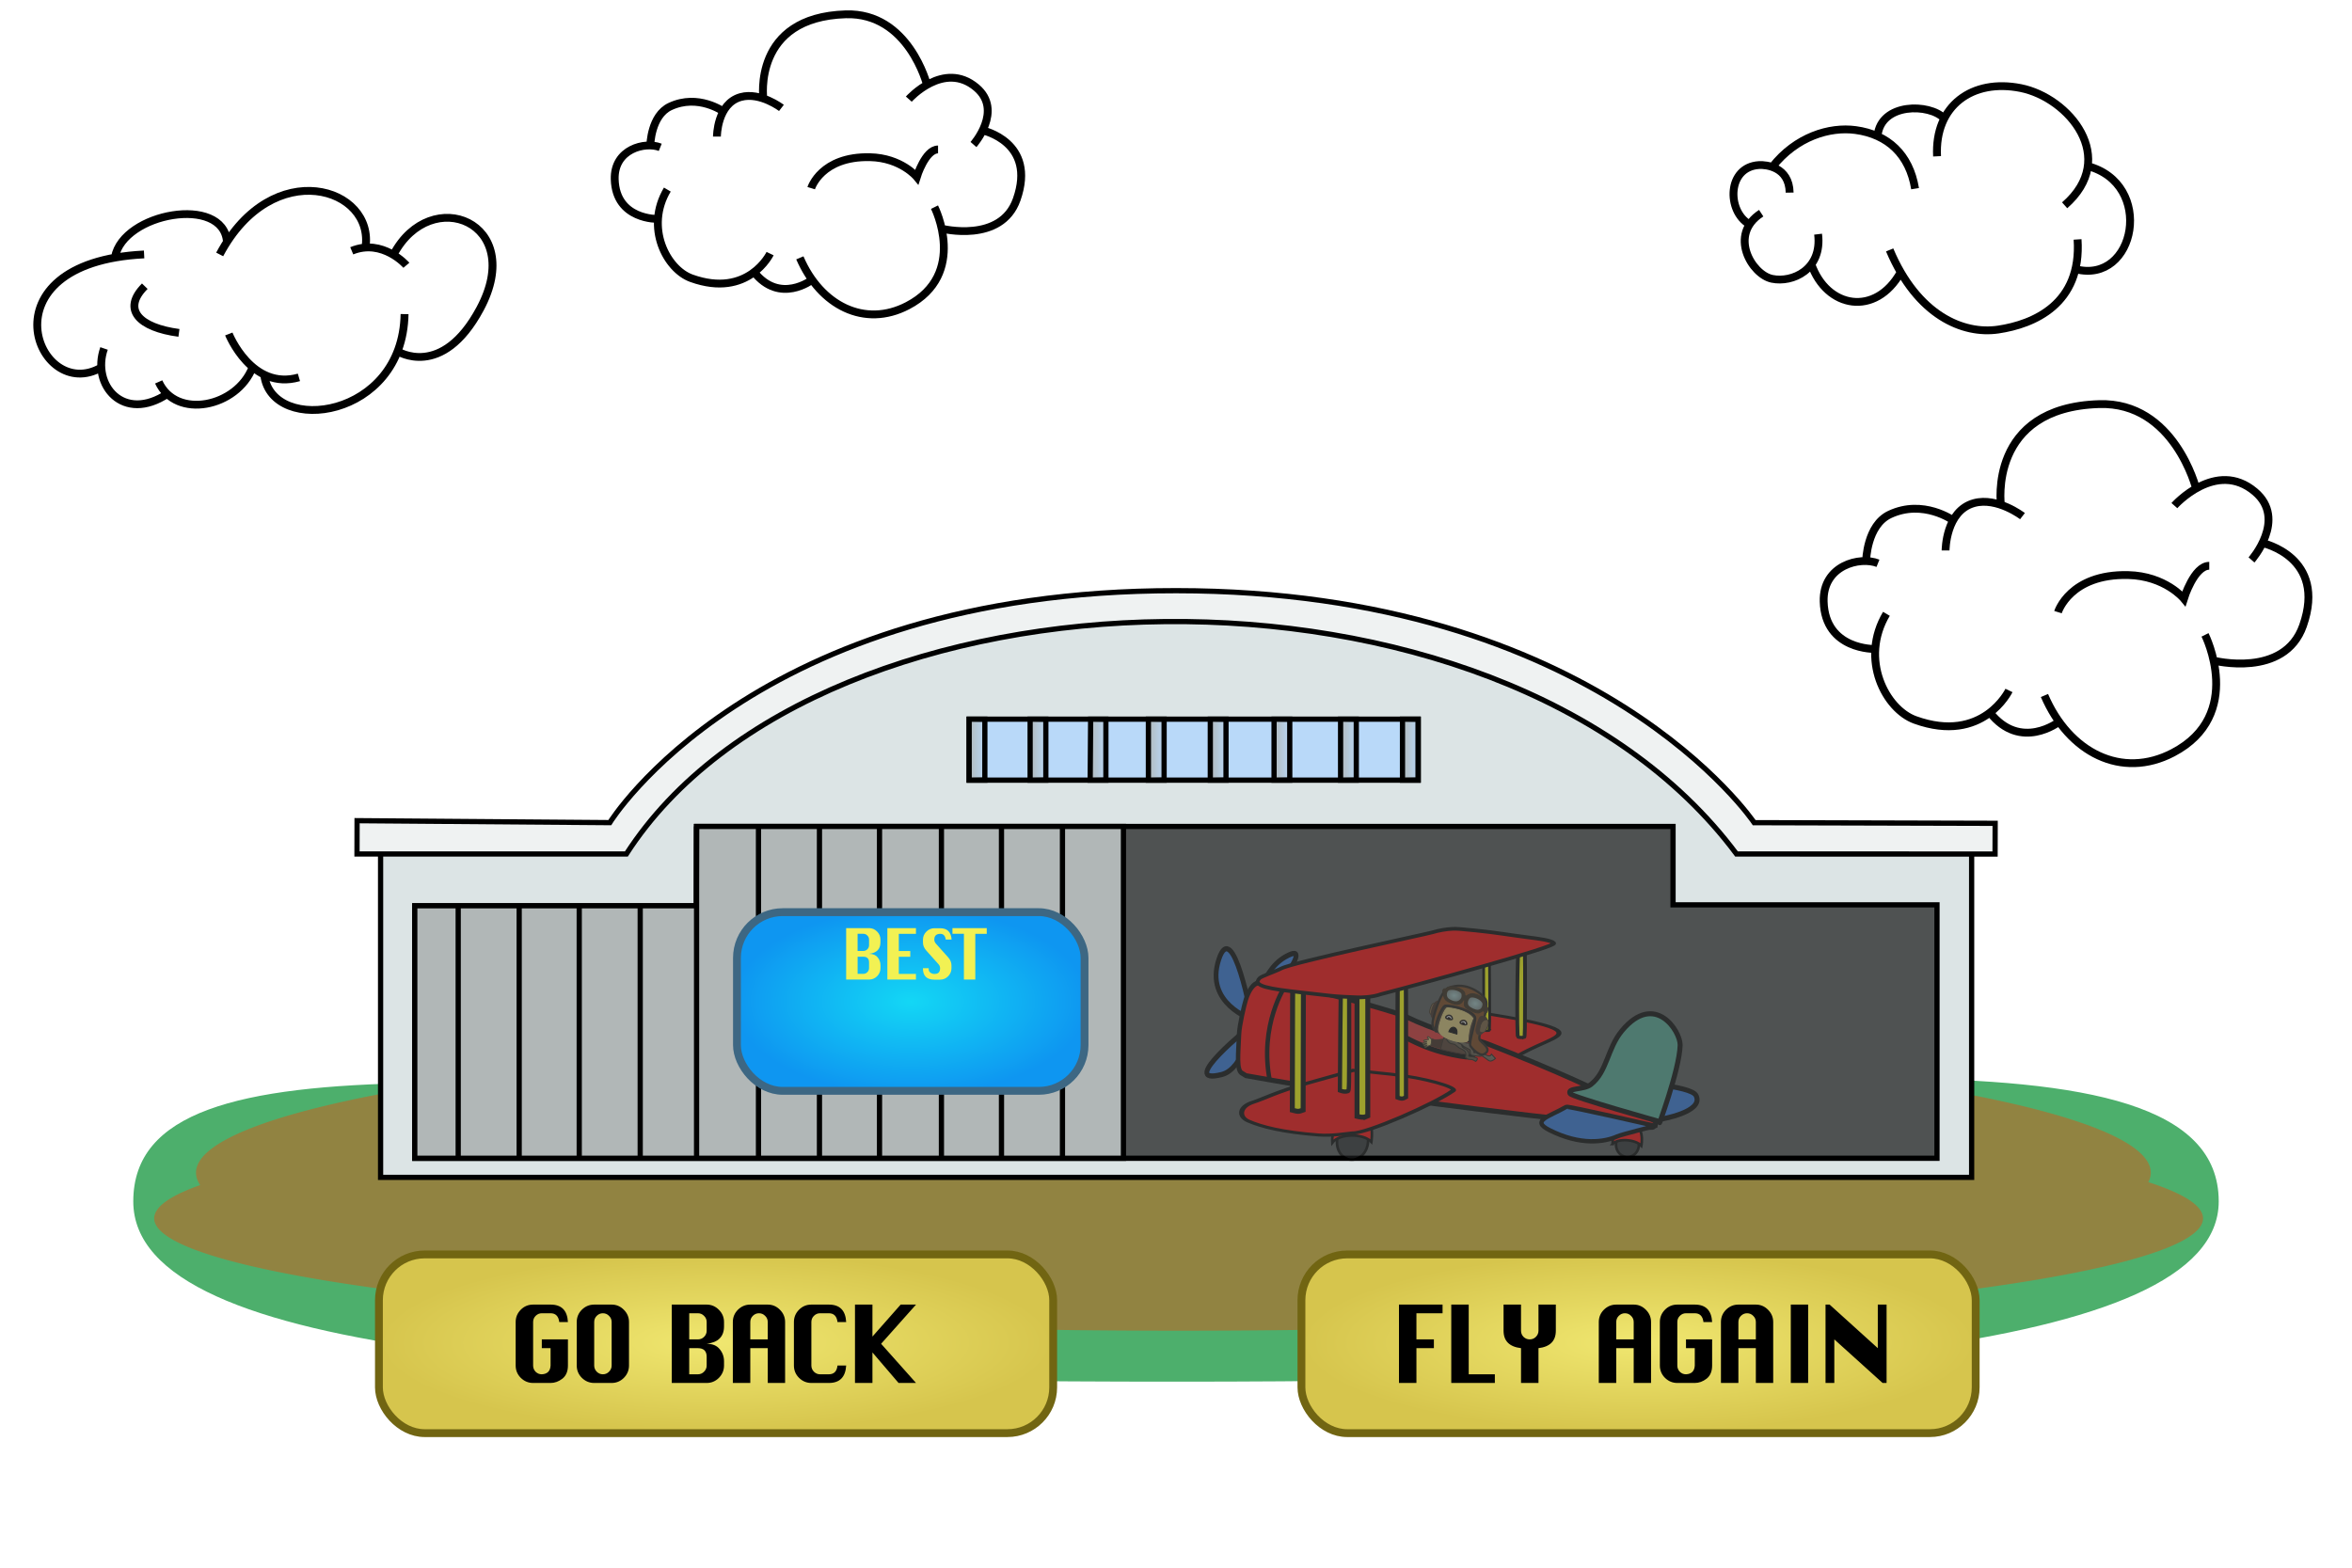 <svg xmlns="http://www.w3.org/2000/svg" xmlns:xlink="http://www.w3.org/1999/xlink" width="900" height="600" viewBox="0 0 900 600"><defs><linearGradient id="e"><stop offset="0" stop-color="#13d7f5"/><stop offset="1" stop-color="#0e96f1"/></linearGradient><linearGradient id="d"><stop offset="0" stop-color="#f0e770"/><stop offset="1" stop-color="#d6c54d"/></linearGradient><linearGradient id="c"><stop offset="0" stop-color="#b1b7b7"/><stop offset="1" stop-color="#b1b7b7" stop-opacity="0"/></linearGradient><linearGradient id="b"><stop offset="0" stop-color="#9ec3c2"/><stop offset="1" stop-color="#7b8c8b"/></linearGradient><linearGradient id="a"><stop offset="0" stop-color="#696256"/><stop offset="1" stop-color="#483d29"/></linearGradient><linearGradient gradientUnits="userSpaceOnUse" y2="234.779" x2="269.278" y1="210.787" x1="252.984" id="n" xlink:href="#a" gradientTransform="matrix(.723 .005 .005 .67 80.073 62.29)"/><radialGradient gradientUnits="userSpaceOnUse" gradientTransform="matrix(1 0 0 .773 0 31.113)" r="9.693" fy="137.199" fx="295.273" cy="137.199" cx="295.273" id="p" xlink:href="#b"/><radialGradient gradientUnits="userSpaceOnUse" gradientTransform="matrix(1 0 0 .836 0 24.204)" r="9.645" fy="147.325" fx="267.685" cy="147.325" cx="267.685" id="o" xlink:href="#b"/><linearGradient xlink:href="#c" id="f" x1="331.487" y1="307.419" x2="338.497" y2="307.419" gradientUnits="userSpaceOnUse"/><linearGradient xlink:href="#c" id="g" x1="354.468" y1="307.419" x2="361.478" y2="307.419" gradientUnits="userSpaceOnUse"/><linearGradient xlink:href="#c" id="h" x1="376.741" y1="307.419" x2="383.752" y2="307.419" gradientUnits="userSpaceOnUse"/><linearGradient xlink:href="#c" id="i" x1="400.43" y1="307.419" x2="407.44" y2="307.419" gradientUnits="userSpaceOnUse"/><linearGradient xlink:href="#c" id="j" x1="424.825" y1="307.419" x2="431.835" y2="307.419" gradientUnits="userSpaceOnUse"/><linearGradient xlink:href="#c" id="k" x1="450.281" y1="307.419" x2="457.291" y2="307.419" gradientUnits="userSpaceOnUse"/><linearGradient xlink:href="#c" id="l" x1="473.969" y1="307.419" x2="480.979" y2="307.419" gradientUnits="userSpaceOnUse"/><linearGradient xlink:href="#c" id="m" gradientUnits="userSpaceOnUse" x1="331.487" y1="307.419" x2="338.497" y2="307.419" gradientTransform="translate(-23.335)"/><radialGradient xlink:href="#d" id="q" gradientUnits="userSpaceOnUse" gradientTransform="matrix(1.173 0 0 .31 380.727 347.98)" cx="210" cy="535" fx="210" fy="535" r="110"/><radialGradient xlink:href="#d" id="r" gradientUnits="userSpaceOnUse" gradientTransform="matrix(1.173 0 0 .31 27.727 347.98)" cx="210" cy="535" fx="210" fy="535" r="110"/><radialGradient xlink:href="#e" id="s" cx="298.5" cy="404" fx="298.5" fy="404" r="68" gradientTransform="matrix(1 0 0 .525 50 171.22)" gradientUnits="userSpaceOnUse"/><filter id="t" color-interpolation-filters="sRGB"><feFlood flood-opacity=".498" flood-color="#000" result="flood"/><feComposite in="flood" in2="SourceGraphic" operator="in" result="composite1"/><feGaussianBlur in="composite1" stdDeviation="1.5" result="blur"/><feOffset dx=".6" dy=".6" result="offset"/><feComposite in="SourceGraphic" in2="offset" result="composite2"/></filter></defs><path d="M849 459.803c0 58.718-181.4 69-399 69s-399-8.496-399-69c0-68.835 162.4-39 380-39s418-34.718 418 39z" fill="#4daf6c"/><path d="M843 466.303a392 43 0 0 1-392 43 392 43 0 0 1-392-43 392 43 0 0 1 392-43 392 43 0 0 1 392 43zm-20-17.5a374 51.5 0 0 1-374 51.5 374 51.5 0 0 1-374-51.5 374 51.5 0 0 1 374-51.5 374 51.5 0 0 1 374 51.5z" opacity=".74" fill="#a97533"/><g stroke="#000" stroke-width="2"><path d="M754.452 323.782V450.61h-608.82V325.214s93.844.3 94.046 0c77.552-114.29 333.883-124.2 424.807-.475.224.3 89.967-.96 89.967-.96z" fill="#dce4e5" fill-rule="evenodd"/><path d="M763.42 326.866l.032-11.757-92.205-.25s-59.46-88.74-221.205-88.79c-162.106-.05-216.705 88.78-216.705 88.78l-96.704-.75-.03 12.75h103.075c74.08-115.1 333.883-122.1 424.807 0z" fill="#eff2f2" fill-rule="evenodd"/><path d="M741.194 443.303v-97h-101v-30H266.548v30.362H158.714v96.638z" fill="#4f5252" fill-rule="evenodd"/><path d="M370.846 298.58h171.827v-23.333H370.846z" fill="#b9d9f9" fill-rule="evenodd"/><path d="M429.89 443.303v-127H266.548l-.09 30.362H158.713v96.638z" fill="#b1b7b7" fill-rule="evenodd"/><path d="M331.987 295.944v23.335h6.01v-23.34z" fill="url(#f)" fill-rule="evenodd" transform="translate(62.194 -20.697)"/><path d="M355.144 295.944l-.176 23.335h6.01v-23.34z" fill="url(#g)" fill-rule="evenodd" transform="translate(62.194 -20.697)"/><path d="M377.24 295.944v23.335h6.012v-23.34z" fill="url(#h)" fill-rule="evenodd" transform="translate(62.194 -20.697)"/><path d="M400.93 295.944v23.335h6.01v-23.34z" fill="url(#i)" fill-rule="evenodd" transform="translate(62.194 -20.697)"/><path d="M425.325 295.944v23.335h6.01v-23.34z" fill="url(#j)" fill-rule="evenodd" transform="translate(62.194 -20.697)"/><path d="M450.78 295.944v23.335h6.01v-23.34z" fill="url(#k)" fill-rule="evenodd" transform="translate(62.194 -20.697)"/><path d="M474.47 295.944v23.335h6.01v-23.34z" fill="url(#l)" fill-rule="evenodd" transform="translate(62.194 -20.697)"/><path d="M308.652 295.944v23.335h6.01v-23.34z" fill="url(#m)" fill-rule="evenodd" transform="translate(62.194 -20.697)"/><path d="M175.33 346.31v96.875m23.336-97.227v97.227m22.98-96.875v96.875m23.334-96.875v96.875m21.568-126.882v126.882m23.688-127.103v127.103m23.334-127.103v127.103m22.98-127.103v126.75m23.69-126.926v127.28m22.98-126.75V443.54m23.335-127.634v127.28" fill="none"/></g><g transform="translate(31.615 -23.526)" opacity=".455"><ellipse ry="4.716" rx="4.388" transform="rotate(11.108) skewX(1.553)" cy="339.083" cx="659.8" fill="#28292b" stroke="#000" stroke-linecap="round" stroke-linejoin="round"/><path d="M585.448 461.37c-.123-2.047.988-7.953 5.458-8.12 7.39-.275 5.543 8.778 5.543 8.778-2.14-2.388-8.87-2.986-11.01-.658z" fill="red" fill-rule="evenodd" stroke="#000"/><ellipse ry="7.009" rx="5.925" cx="541.096" cy="396.051" transform="rotate(7.18) skewX(-.207)" fill="#28292b" stroke="#000" stroke-linecap="round" stroke-linejoin="round"/><path d="M478.176 460.878c-.24-3.004 1.065-11.846 7.13-12.618 10.033-1.275 7.838 12.295 7.838 12.295-2.983-3.27-12.143-3.362-14.968.323z" fill="red" fill-rule="evenodd" stroke="#000"/><path d="M525.014 227.645s50.73-3.055 45.948-47.26c-4.69-43.356-45.948 47.26-45.948 47.26zm-1.114 5.548s-1.698 42.265 18.97 52.58c43.718 21.82-18.97-52.58-18.97-52.58zm-1.69-10.02s6.96-39.98-17.06-61.018c-31.532-27.615 17.06 61.017 17.06 61.017zm-2.394 5.773s-14.427-15.448-20.53 15.893c-8.01 41.14 20.53-15.9 20.53-15.9z" transform="matrix(-.363 -.094 -.086 .393 657.538 373.5)" fill="#2b74db" stroke="#000" stroke-width="4.903"/><path d="M298.83 205.21c-26.176-32.092-54.45-41.037-49.092-53.494 6.31-14.67 69.364-30.804 78.76-33.528 11.693-3.39 23.62 16.463 27.52 17.75 4.578 1.51 12.652-2.79 47.913 38.306 11.72 13.648 34.16 18.13 33.98 18.312-.18.182-59.64 3.883-59.64 3.883s-57.99 3.66-58.79 3.8c-1.28.22-18.06 11.13-20.64 4.96z" fill="red" stroke="#000" stroke-width="5" transform="matrix(-.384 0 0 .214 660.586 385.79)"/><g fill="#fbff00" stroke="#000"><path d="M375.705 148.116c-.647-.26-.82-11.366-.82-52.437 0-50.85.03-52.13 1.27-52.79 1.528-.82 3.982-.87 5.187-.1 1.35.85 2.04 104.31.7 105.15-.977.62-4.96.72-6.337.17z" stroke-width="3.806" transform="matrix(-.38 0 0 .322 694.41 372.794)"/><path d="M410.652 139.897c-.18-.472-.25-18.138-.158-39.257l.17-38.4h5.908v78.112l-2.796.202c-1.852.134-2.906-.088-3.124-.657z" stroke-width="2.718" transform="matrix(-.38 0 0 .322 694.41 372.794)"/></g><path d="M575.952 446.6s.968-13.014 11.19-10.15c4.54 1.273 28.245 2.45 30.227 6.348 3.24 6.383-13.7 9.12-13.7 9.12z" fill="#2b74db" stroke="#000" stroke-width="1.904"/><g stroke="#000" stroke-width="5"><path d="M442.358 270.848c-142.045-3.937-381.14-16.926-386.014-20.97-.436-.363-1.176-1.585-1.645-2.716-.79-1.906-.74-2.134.7-3.096 7.7-5.147 62.05-19.456 119.95-31.578 29.28-6.13 84.55-16.394 88.29-16.394 21.3 14.057 63.95 13.84 83.12-3.937l8.29-8.204 7.22-.8c27.71-3.07 60.04-5.665 84.02-6.745 28.17-1.268 69.16-.535 76.59 1.37 5.05 1.295 9.17 8.264 11 18.6 1.01 5.705 2.81 26.71 1.65 35.62-2.59 19.84-3.08 36.466-10.29 37.96l-4.56 1.622-31.29-.102c-15.41-.05-36.58-.34-47.05-.63z" fill="red" transform="matrix(-.333 -.06 -.058 .377 634.3 364.072)"/><path d="M278.05 213.944c-7.776-.924-10.796-4.29-11.66-12.99l-.457-4.614 3.873.292c13.775 1.04 73.86-8.242 85.99-13.28 2.25-.937 3.186 14.776.745 18.734-.86 1.4-7.93 3.515-13.76 5.048-16.72 4.398-32.23 6.587-49.24 6.95-6.68.14-13.64.08-15.48-.14z" fill="#d72d2d" transform="matrix(-.333 -.06 -.058 .377 634.3 364.072)"/><path d="M492.04 175.388s23.206 43.63.927 97.47" fill="none" transform="matrix(-.333 -.06 -.058 .377 634.3 364.072)"/></g><g stroke="#000"><path d="M603.612 452.828c-1.37 3.5 7.45-19.61 7.683-29.29.128-5.33-9.64-20.615-22.22-5.58-5.71 6.825-5.65 15.75-11.95 20.657-2.725 2.12-9.148 1.185-7.95 3.457.692 1.315 34.437 10.756 34.437 10.756z" fill="#4ca790" stroke-width="1.904"/><path d="M601.825 454.457s-12.938 3.258-14.548 3.98c-4.964 2.227-14.164 3.623-26.03-2.4-7.27-3.692.073-5.13 6.478-8.898.61-.36 34.1 7.31 34.1 7.31z" fill="#2b74db" stroke-width="1.664"/></g><path d="M447.567 332.11c-13.708-.648-27.513-7.19-33.852-9.326-14.37-1.608-78.344-61.92-95.586-87.178-3.17-5.875 29.55-16.114 63.4-16.015l38.31.12 44.91 29.46c28.78 18.88 42.38 33.85 51.63 40.46 13.31 9.53 13.21 26.35 2.64 31.77-13.58 6.98-34.44 12.47-71.47 10.72z" fill="red" stroke="#000" stroke-width="5" transform="matrix(-.38 -.04 -.024 .23 651.036 399.428)"/><g fill="#fbff00" stroke="#000"><path d="M505.843 443.71l.555-.297v-23.996c0-23.53-.01-24-.483-24.195-.656-.27-2.098-.25-2.466.03-.23.178-.3 5.83-.3 24.272v24.04l.63.223c.86.3 1.39.28 2.05-.076zm-21.628-2.585c.413-.178.438-1.486.438-23.317 0-22.676-.01-23.132-.484-23.32-.67-.266-2.16-.242-2.46.04-.16.15-.31 8.516-.43 23.294l-.18 23.06.65.223c.79.268 1.85.277 2.44.02z" stroke-width="1.618"/><path d="M491.15 450.862l.625-.26V399.66l-.59-.32c-.718-.386-2.212-.416-2.98-.058l-.554.26v51.22l.79.183c1.08.25 1.97.223 2.71-.084zm-24.994-2.195l.873-.297.06-26.32.06-26.322-.66-.353c-.77-.412-2.27-.468-2.98-.11-.48.236-.49.73-.55 26.694l-.07 26.45.69.18c1.36.35 1.7.36 2.56.07z" stroke-width="1.904"/></g><path d="M487.465 405.218c1.257.092 5.95.073 9.42-1.22 14.164-3.624 68-18.37 66.152-19.5-.91-1.02-5.178-1.62-10.408-2.282-6.19-.785-11.57-1.75-19.59-2.563-6.05-.614-7.12-.69-8.79-.635-2.25.076-5.36.614-7.74 1.337-2.52.764-53.38 11.432-57.91 13.868-2 1.073-7.63 2.93-8.29 3.735-.73.887-.91 1.33-.4 1.942 1.77 2.14 11.4 2.844 27.05 4.662 3.31.385 8.38.598 10.48.656z" fill="red" stroke="#000" stroke-width="1.406"/><g transform="matrix(-.292 -.004 -.004 .292 611.627 365.686)"><path d="M306.818 206.953l1.642-12.784s11.546 2.05 14.02.4c2.472-1.65 4.952 6.59 4.622 7.66-.33 1.07-12.78 5.36-20.284 4.71z" fill="#392215" fill-rule="evenodd" stroke="#392215" stroke-width=".652"/><path d="M324.172 194.968s4.11-4.5 5.352-3.435c1.165 1-2.132 3.038-1.53 3.532.604.495 6.443.538 6.58 1.687.237 1.96-4.413.102-4.17 1.288.163.79 5.956 1.023 5.334 2.914-.47 1.425-5.43-1.87-5.322-.584.042.5 2.87 1.695 2.87 1.695 2.027.686 1.695 2.993-2.848.542-2.286-1.233 2.822 2.35 2.25 3-.826.937-1.654-1.453-6.894-2.74-1.883-.463-1.622-7.9-1.622-7.9z" fill="#d6c173" fill-rule="evenodd" stroke="#3b321c" stroke-width="1.174"/><path d="M320.12 147.647c1.384-.37 3.347-.058 4.334 1.752 1.66 3.04 2.95 7.56 2.858 10.05-.065 1.74-2.305 3.41-2.305 3.41s-2.028-10.7-4.886-15.22z" fill="#725737" fill-rule="evenodd" stroke="#2d2317" stroke-width=".913"/><path d="M308.32 192.55s3.166 10.637 3.93 15.273c0 0-35.576 8.5-38.526 5.364-2.95-3.135 1.932-8.958 4.882-10.986 2.95-2.02 29.713-9.65 29.713-9.65z" fill="#4e3527" fill-rule="evenodd" stroke="#2a1e17" stroke-width="1.174"/><path d="M271.254 193.84c-2.028-5.164-6.823-28.952-4.61-31.35 2.213-2.396 30.016-17.21 41.122-13.276 8.85 3.135 15.49 31.164 10.695 35.59-1.95 1.804-34.66 18.993-47.2 9.035z" fill="#36281e" fill-rule="evenodd" stroke="#36281e" stroke-width=".652"/><path d="M314.59 144.973c7.467-3.227 10.707 14.725 10.694 17.057-.02 3.66-3.135 6.546-3.135 6.546s-4.89-19.915-7.56-23.603z" fill="#3a251b" fill-rule="evenodd" stroke="#3a251b" stroke-width="1.305"/><path d="M303.577 191.227s.917 1.985.532 3.96c-.39 1.975-4.27 4.945-5.4 5.06-1.86.19-4.63.676-5.69 1.41-1.06.734-4.67 4.077-6.4 4.682-1.73.6-7.08 2.82-7.46 6.03-.38 3.21.45 5.56.45 5.56-1.5 1.55-4.16 2.98-6.98 2.73-3.01-.27-6.65 2.42-6.65 2.42-1.14-.7-2.8-3.63-1.97-4.07 4.35-2.29 10.65-2.46 10.65-2.46 1.96-.78-.54-1.4.75-4.66 1.96-4.93 7.95-6.49 8.37-7.61l.74-1.92-11.02 5.66s.26 6.3-1.47 6.9c-1.73.6-11.86 2.01-13.47 1.01-1.61-1-8.62 6.36-11.56 6.46-2.93.1-6.83-3.51-6.83-3.51l5.29-5.53s.82 2.11 2.55 2.37c1.74.26 6.65-1.81 8.11-3.9 1.45-2.09 6.79-.57 9.06-.67 2.27-.11 3.77 2.26 3.74-1.91 0 0 3.12-6.55 3.69-9.15.33-1.52 11.59.14 11.37-4.62 0 0 11 .3 19.54-4.31z" fill="url(#n)" fill-rule="evenodd" stroke="#1d1a14" stroke-width="1.305"/><path d="M281.06 206.825s1.694-4.76 3.78-5.802c2.404-1.202 5.41-1.956 5.28-3.912" fill="none" stroke="#1d1a14" stroke-width="1.305"/><path d="M270.517 166.732s5.493-10.69 33.192-13.46c3.68-.37 10.94 19.74 11.41 28.194.72 13.27-38.66 21.284-38.71 13.547-.09-15.306-5.9-28.28-5.9-28.28z" fill="#d6c173" fill-rule="evenodd" stroke="#d6c173" stroke-width="1.305"/><path d="M317.723 185.173c4.795-7.56-6.85-34.042-10.695-34.483-10.21-1.173-38.91 6.822-39.646 15.49-.47 5.527 8.167 32.778 5.955 36.466-2.213 3.688-12.233 13.764-17.766 10.956-13.15-6.676 4.42-15.13 5.78-19.533 2.34-7.56-12.95-41.19-7.24-52.24 3.54-6.85 26.15-24.94 49.35-14.33 10.17 4.65 20.35 40.7 19.8 47.34-.55 6.64-5.53 10.32-5.53 10.32z" fill="#753d14" fill-rule="evenodd" stroke="#1b1612" stroke-width="3.001"/><path d="M301.71 184.6l-10.594 2.98s-1.346-6.745 3.265-8.565c5.09-2.006 7.33 5.584 7.33 5.584z" fill-rule="evenodd" stroke="#000" stroke-width="1.305"/><path d="M278.446 173.924c.37-4.61 5.348-5.716 8.114-2.582 2.766 3.135-9.405 5.348-8.114 2.582z" fill="#fff" fill-rule="evenodd" stroke="#100906" stroke-width="1.957"/><path d="M297.44 167.47c.368-4.61 5.347-5.716 8.113-2.582 2.766 3.135-9.405 5.348-8.114 2.582z" fill="#fff" fill-rule="evenodd" stroke="#120c09" stroke-width="1.957"/><path d="M259.764 138.52s7.746-5.456 14.44-3.69c3.407.9 4.98 2.95 4.98 2.95l2.397-.92s-2.58-6.455 10.15-10.143c12.73-3.688 14.75 2.213 14.75 2.213s2.22-1.475 3.51.922c1.29 2.397-.55 4.426-.55 4.426s.55 7.745-5.9 10.695c-5.66 2.586-16.31 7.814-20.34-2.552l-1.97.71s2.12 6.83-1.1 9.59c-3.63 3.12-14.38 7.75-17.52 6.64-3.13-1.1-5.3-3.26-5.3-3.26s-2.65 3.28-4.31 2.91c-1.66-.37-2.74-6-1.45-6.92 1.29-.92 2.4-2.49 2.4-2.49s.17-3.44 1.47-6.22c1.29-2.75 4.38-4.84 4.38-4.84z" fill="#2e2111" fill-rule="evenodd" stroke="#2e2111" stroke-width="1.305"/><path d="M252.63 166.456c-2.49 4.15-2.12 9.68.276 13.646 2.398 3.964 7.008 8.574 9.68 7.837 2.675-.74 4.427-3.88 3.136-9.13-1.29-5.26-2.893-12.41-5.07-14.2-1.568-1.29-6.455-1.2-8.022 1.84z" fill="#3a251b" fill-rule="evenodd" stroke="#3a251b" stroke-width="1.305"/><ellipse transform="matrix(.93 -.366 .45 .893 0 0)" ry="1.469" rx="2.267" cy="266.025" cx="175.568" fill="#100906"/><ellipse cx="195.229" cy="266.951" rx="2.267" ry="1.469" transform="matrix(.93 -.366 .45 .893 0 0)" fill="#100906"/><path d="M258.045 148.084c-.26-4.238 9.36-9.548 14.93-8.736 3.13.456 6.17 7.502 3.038 10.874-2.365 2.547-8.95 5.654-12.296 5.1-3.743-.623-5.412-3.457-5.672-7.238z" fill="url(#o)" fill-rule="evenodd"/><path d="M285.722 135.512c.7-4.188 11.27-7.196 16.513-5.15 2.946 1.148 3.738 7.167 1.234 10.014-1.98 2.247-9.78 6.017-13.85 3.464-3.22-2.014-4.5-4.585-3.9-8.328z" fill="url(#p)" fill-rule="evenodd"/><path d="M251.523 168.115c-2.028 1.937-2.06 6.547 1.2 13 2.89 5.727 8.02 4.426 8.48 2.49.597-2.502-.764-9.096-2.396-11.617-2.028-3.135-4.98-4.334-7.284-3.873z" fill="#725737" fill-rule="evenodd" stroke="#2d2317" stroke-width=".913"/></g></g><rect ry="17.51" y="480.105" x="498" height="68.395" width="258" fill="url(#q)" stroke="#716512" stroke-width="3"/><path d="M535.32 529.303v-30H552v3.32h-10v10h6.68v3.36H542v13.32h-6.68zm20.01 0v-30h6.68v26.68h10v3.32h-16.68zm26.693 0v-13.32q-6.68-.8-6.68-6.68v-10h6.68v10q0 1.36.96 2.36 1 .96 2.36.96 1.4 0 2.36-.96 1-1 1-2.36v-10h6.64v10q0 5.88-6.64 6.68v13.32h-6.68zm29.757 0v-23.32q0-2.76 1.96-4.72 2-1.96 4.72-1.96h6.68q2.72 0 4.68 2 1.96 1.96 1.96 4.68v23.32h-6.64v-13.32h-6.68v13.32h-6.68zm6.68-16.68h6.68v-6.64q0-1.4-1-2.36-.96-1-2.36-1-1.36 0-2.36 1-.96.96-.96 2.36v6.64zm26.692 0h10v10q0 3.36-2.12 5.04-2.12 1.64-4.52 1.64h-6.68q-2.72 0-4.72-1.96-1.96-1.96-1.96-4.72v-16.64q0-2.72 1.92-4.68 1.96-2 4.76-2h6.68q6.28 0 6.64 6.68h-3.32q-.4-3.36-3.32-3.36h-3.36q-1.36 0-2.36 1-.96.96-.96 2.36v16.64q0 1.4.96 2.4 1 .96 2.36.96 3.2-.16 3.36-3.36v-6.64h-3.36v-3.36zm13.37 16.68v-23.32q0-2.76 1.96-4.72 2-1.96 4.72-1.96h6.68q2.72 0 4.68 2 1.96 1.96 1.96 4.68v23.32h-6.64v-13.32h-6.68v13.32h-6.68zm6.68-16.68h6.68v-6.64q0-1.4-1-2.36-.96-1-2.36-1-1.36 0-2.36 1-.96.96-.96 2.36v6.64zm20.05 16.68v-30h6.64v30h-6.64zm13.293 0v-30h1.56l18.44 16.68v-16.68h3.36v30h-1.52l-18.48-16.68v16.68h-3.36z" style="-inkscape-font-specification:Silom" font-size="40" font-family="Silom" letter-spacing="-3.27" word-spacing="6.26"/><rect width="258" height="68.395" x="145" y="480.105" ry="17.51" fill="url(#r)" stroke="#716512" stroke-width="3"/><path d="M207.32 512.623h10v10q0 3.36-2.12 5.04-2.12 1.64-4.52 1.64H204q-2.72 0-4.72-1.96-1.96-1.96-1.96-4.72v-16.64q0-2.72 1.92-4.68 1.96-2 4.76-2h6.68q6.28 0 6.64 6.68H214q-.4-3.36-3.32-3.36h-3.36q-1.36 0-2.36 1-.96.96-.96 2.36v16.64q0 1.4.96 2.4 1 .96 2.36.96 3.2-.16 3.36-3.36v-6.64h-3.36v-3.36zm20.05-13.32h6.68q2.72 0 4.68 2 1.96 1.96 1.96 4.68v16.64q0 2.72-1.96 4.72-1.96 1.96-4.68 1.96h-6.68q-2.72 0-4.72-1.96-1.96-1.96-1.96-4.72v-16.64q0-2.76 1.96-4.72 2-1.96 4.72-1.96zm0 6.68v16.64q0 1.36.96 2.36 1 1 2.36 1 1.4 0 2.36-1 1-1 1-2.36v-16.64q0-1.4-1-2.36-.96-1-2.36-1-1.36 0-2.36 1-.96.96-.96 2.36zm29.68 23.32v-30h13.36q2.72 0 4.68 2 1.96 1.96 1.96 4.68v1.64q0 2.96-1.68 4.64-1.64 1.64-4.96 2.04 3.32 0 4.96 2.04 1.68 2 1.68 4.64v1.64q0 2.72-1.96 4.72-1.96 1.96-4.68 1.96h-13.36zm6.68-16.68h3.32q1.4 0 2.36-.96 1-1 1-2.36v-3.32q0-1.4-1-2.36-.96-1-2.36-1h-3.32v10zm0 13.36h3.32q1.4 0 2.36-1 1-1 1-2.36v-3.32q0-3.32-3.36-3.32h-3.32v10zm16.692 3.32v-23.32q0-2.76 1.96-4.72 2-1.96 4.72-1.96h6.68q2.72 0 4.68 2 1.96 1.96 1.96 4.68v23.32h-6.64v-13.32h-6.68v13.32h-6.68zm6.68-16.68h6.68v-6.64q0-1.4-1-2.36-.96-1-2.36-1-1.36 0-2.36 1-.96.96-.96 2.36v6.64zm36.69 10q-.4 6.68-6.64 6.68h-6.68q-2.72 0-4.72-1.96-1.96-1.96-1.96-4.72v-16.64q0-2.72 1.92-4.68 1.96-2 4.76-2h6.68q6.28 0 6.64 6.68h-3.32q-.4-3.36-3.32-3.36h-3.36q-1.36 0-2.36 1-.96.96-.96 2.36v16.64q0 1.36.96 2.36 1 1 2.36 1h3.36q2.96 0 3.32-3.36h3.32zm3.37 6.68v-30h6.68v12.24l10.8-12.24h5.88l-13.36 15 13.36 15h-6.68l-10-11.68v11.68h-6.68z" style="-inkscape-font-specification:Silom" font-size="40" font-family="Silom" letter-spacing="-3.27" word-spacing="6.26"/><rect ry="17.51" y="349.105" x="282" height="68.395" width="133" fill="url(#s)" stroke="#3d6783" stroke-width="3"/><path d="M273.18 395v-19.688h8.766q1.785 0 3.07 1.313 1.288 1.286 1.288 3.07v1.078q0 1.942-1.103 3.045-1.07 1.076-3.25 1.338 2.18 0 3.26 1.34 1.11 1.312 1.11 3.044v1.076q0 1.785-1.28 3.098-1.29 1.286-3.07 1.286h-8.77zm4.382-10.946h2.18q.918 0 1.548-.63.656-.656.656-1.55v-2.178q0-.92-.656-1.55-.63-.655-1.55-.655h-2.178v6.57zm0 8.767h2.18q.918 0 1.548-.65.656-.65.656-1.55v-2.18q0-2.18-2.205-2.18h-2.17v6.56zm11.39 2.18v-19.68h10.946v2.18h-6.563v6.57h4.384v2.21h-4.39v6.56h6.56V395h-10.94zm24.514-15.3h-2.18q-.287-2.2-2.072-2.2-1.155 0-1.733.56-.57.55-.57 1.66 0 .82.63 1.55l4.65 5.2q1.29 1.44 1.29 3.1v1.08q0 1.79-1.28 3.1-1.28 1.29-3.09 1.29h-2.18q-2.18 0-3.28-1.07-1.1-1.1-1.1-3.31h2.21v.37q0 .89.69 1.36.69.47 1.5.47 1.15 0 1.65-.55.52-.57.52-1.65 0-.84-.63-1.55l-4.64-5.19q-1.28-1.42-1.28-3.1v-1.08q0-1.78 1.29-3.07 1.29-1.31 3.1-1.31h2.18q4.13 0 4.39 4.38zm4.776 15.3v-17.51h-4.384v-2.17h13.125v2.18H322.6V395h-4.358z" style="-inkscape-font-specification:Silom" transform="translate(50 -20.697)" font-size="26.25" font-family="Silom" letter-spacing="-1.71" word-spacing="0" filter="url(#t)" fill="#f2f153"/><path d="M811.09 291.377c-10.938-1.937-21.267-10.58-27.035-22.62-1.23-2.568-1.832-3.383-1.832-2.49 0 .61 2.5 5.567 3.86 7.65.726 1.114 1.32 2.153 1.32 2.306 0 .154-1.24.882-2.758 1.62-7.723 3.76-14.91 2.733-20.606-2.94l-1.93-1.918 2.6-2.74c2.62-2.755 4.39-5.29 4.16-5.96-.07-.2-.68.488-1.37 1.527-.69 1.04-2.51 3.127-4.05 4.643-4.86 4.762-10.69 7.106-17.67 7.1-5.22-.006-10.72-1.226-14.81-3.28-2.27-1.14-6.02-4.602-7.78-7.174-2.92-4.29-4.8-9.64-5.26-15.03-.39-4.42 1.05-11.02 3.31-15.2.44-.82.75-1.68.67-1.91-.18-.53-1.9 2.57-2.79 5.03-.89 2.44-1.67 5.81-1.68 7.19l-.01 1.06-1.7-.2c-7.68-.91-12.91-4.12-15.71-9.66-2.15-4.23-2.41-10.9-.58-14.87.93-2.01 3.57-4.92 5.5-6.04 2.64-1.54 5.29-2.22 8.61-2.22 1.69.01 3.49.18 4.01.38.51.21 1.01.3 1.11.2.39-.38-.57-.83-2.18-1.02-1.07-.12-1.78-.38-1.89-.68-.29-.75.47-4.98 1.35-7.49 1.83-5.24 4.55-8.29 8.84-9.93 6.53-2.49 13.07-2 20.09 1.53 1.1.56 2 1.06 2 1.11 0 .06-.35.96-.78 2.01-.91 2.23-1.81 6.31-1.81 8.18 0 2.24.54 1.43.76-1.14.23-2.77 1.71-7.5 2.99-9.56 2.5-4.02 6.62-6.37 11.14-6.37 3.58 0 9.43 2.02 13.18 4.53.8.54 1.55.89 1.66.78.39-.39-1.68-1.81-4.85-3.31l-3.17-1.53-.01-3.75c-.01-5.44 1.37-11.76 3.47-15.91 5.97-11.78 17.78-17.97 34.39-18.02 4.87-.02 6.05.08 8.38.7 5.45 1.45 11.46 5 15.47 9.14 4.43 4.59 9.12 12.39 11.4 18.96l.94 2.72-2.63 1.87c-2.87 2.03-5.64 4.65-5.29 5 .12.12.98-.5 1.92-1.38 5.06-4.75 12.25-8.19 17.05-8.17 6.79.02 13.83 4.67 15.96 10.54.94 2.58.92 6.58-.055 9.44-.86 2.53-3.2 7.01-4.54 8.7-.94 1.18-1.23 1.95-.73 1.93.34-.02 2.08-2.43 3.29-4.58l1.03-1.82 1.76.6c11.07 3.79 16.85 13.12 14.91 24.05-2.05 11.57-7.42 17.56-17.93 20.01-4.42 1.04-17.05.56-17.37-.653-.4-1.53-2.85-8.85-3.09-9.224-.16-.26-.4-.377-.52-.256-.12.122.31 1.64.95 3.374 6.3 16.884 2.61 31.44-10.04 39.65-3.33 2.163-7.49 4.043-10.99 4.97-2.92.78-9.84 1.1-12.69.59z" fill="#fff"/><path d="M138.926 219.32s-.05-36.588 26.3-43.796c21.377-5.847 44.612 12.068 44.612 12.068m-144.16 41.264s.52-32.795 21.818-42.82c30.798-14.498 58.444 5.45 58.444 5.45M74.054 310.41s-46.224 1.352-47.534-43.795c-.975-33.598 33.508-42.043 50.067-35.425M197.37 348.756s-23.936 49.877-86.496 27.25c-27.2-9.837-51.43-56.057-26.495-98.1m159.16 99.852s-35.46 27.64-63.9-8.76m198.51-71.628s37.08 74.04-29.61 109c-47.15 24.718-95.85 0-118.45-52.94m201.05-140.92s59.6 12.793 37.4 76.3c-17.15 49.05-82.6 32.31-82.6 32.31M349.9 177.864s38.38-43.21 74.224-12.845c29.984 25.4-3.118 63.06-3.118 63.06m-231.047-50.8s-12.26-90.06 90.59-93.24c69.39-2.15 89.42 78.24 89.42 78.24m-127.4 114.06s10.91-35.48 64.67-34.26c34.28.78 51.43 21.8 51.43 21.8s9.35-30.37 23.38-30.37" fill="none" stroke="#000" stroke-width="7.233" transform="matrix(.415 0 0 .414 686.828 119.873)"/><path d="M330.02 119.82c-9.156-1.618-17.803-8.846-22.632-18.915-1.03-2.148-1.534-2.83-1.534-2.082 0 .51 2.094 4.655 3.23 6.397.61.93 1.106 1.8 1.106 1.93 0 .127-1.038.736-2.308 1.353-6.466 3.144-12.483 2.285-17.25-2.46l-1.612-1.603 2.18-2.292c2.195-2.303 3.676-4.423 3.488-4.984-.056-.166-.57.41-1.144 1.278-.573.87-2.1 2.615-3.39 3.882-4.067 3.983-8.95 5.943-14.79 5.938-4.366-.005-8.974-1.025-12.4-2.744-1.9-.952-5.04-3.847-6.507-5.998-2.45-3.588-4.017-8.064-4.407-12.572-.32-3.7.883-9.22 2.772-12.717.372-.69.626-1.4.563-1.59-.15-.44-1.59 2.15-2.336 4.2-.74 2.04-1.4 4.86-1.41 6.01l-.01.89-1.42-.17c-6.43-.76-10.81-3.45-13.15-8.07-1.8-3.54-2.02-9.11-.49-12.44.77-1.68 2.98-4.11 4.6-5.05 2.21-1.29 4.42-1.86 7.2-1.86 1.41 0 2.93.15 3.36.32.43.17.84.25.93.17.32-.32-.48-.7-1.83-.86-.89-.11-1.48-.32-1.58-.57-.24-.63.4-4.16 1.13-6.26 1.54-4.38 3.81-6.93 7.4-8.3 5.46-2.09 10.94-1.67 16.81 1.28.92.47 1.68.88 1.68.93 0 .05-.3.81-.66 1.69-.76 1.86-1.52 5.28-1.52 6.85 0 1.87.45 1.19.63-.96.2-2.32 1.44-6.28 2.5-7.99 2.09-3.36 5.54-5.33 9.33-5.33 3 0 7.89 1.68 11.03 3.79.67.45 1.3.74 1.39.65.33-.33-1.41-1.52-4.06-2.77l-2.67-1.27-.01-3.14c-.01-4.55 1.15-9.84 2.91-13.31 5-9.85 14.89-15.03 28.79-15.07 4.07-.01 5.06.07 7.01.59 4.56 1.21 9.6 4.18 12.95 7.65 3.71 3.83 7.64 10.36 9.54 15.85l.79 2.27-2.21 1.57c-2.4 1.7-4.72 3.89-4.43 4.18.1.1.83-.42 1.61-1.15 4.24-3.97 10.26-6.85 14.272-6.84 5.683.02 11.58 3.91 13.364 8.82.79 2.16.77 5.51-.046 7.89-.72 2.12-2.685 5.87-3.81 7.28-.79.99-1.035 1.63-.61 1.61.29-.01 1.74-2.03 2.76-3.82l.86-1.52 1.474.51c9.26 3.17 14.1 10.97 12.472 20.11-1.72 9.673-6.21 14.68-15.01 16.734-3.7.87-14.27.47-14.54-.55-.336-1.28-2.386-7.4-2.58-7.71-.14-.22-.33-.316-.438-.21-.1.1.26 1.37.8 2.82 5.27 14.12 2.18 26.29-8.407 33.16-2.79 1.81-6.27 3.38-9.21 4.16-2.442.644-8.24.91-10.63.49z" fill="#fff"/><path d="M138.926 219.32s-.05-36.588 26.3-43.796c21.377-5.847 44.612 12.068 44.612 12.068m-144.16 41.264s.52-32.795 21.818-42.82c30.798-14.498 58.444 5.45 58.444 5.45M74.054 310.41s-46.224 1.352-47.534-43.795c-.975-33.598 33.508-42.043 50.067-35.425M197.37 348.756s-23.936 49.877-86.496 27.25c-27.2-9.837-51.43-56.057-26.495-98.1m159.16 99.852s-35.46 27.64-63.9-8.76m198.51-71.628s37.08 74.04-29.61 109c-47.15 24.718-95.85 0-118.45-52.94m201.05-140.92s59.6 12.793 37.4 76.3c-17.15 49.05-82.6 32.31-82.6 32.31M349.9 177.864s38.38-43.21 74.224-12.845c29.984 25.4-3.118 63.06-3.118 63.06m-231.047-50.8s-12.26-90.06 90.59-93.24c69.39-2.15 89.42 78.24 89.42 78.24m-127.4 114.06s10.91-35.48 64.67-34.26c34.28.78 51.43 21.8 51.43 21.8s9.35-30.37 23.38-30.37" fill="none" stroke="#000" stroke-width="8.644" transform="matrix(.348 0 0 .346 225.993 -23.603)"/><path d="M754.95 125.7c-12.347-2.594-22.366-11.383-29.57-25.94-1.114-2.25-2.15-4.092-2.304-4.092-.436 0 .043 1.226 1.98 5.07l1.795 3.56-1.33 2.02c-2.93 4.45-8.11 8.06-12.53 8.73-7.6 1.156-15.48-4.033-18.9-12.46-.51-1.27-.5-1.38.24-2.7.43-.756 1.01-2.273 1.3-3.37.59-2.238.71-6.886.19-6.886-.19 0-.34 1.037-.34 2.43-.01 7.405-4.61 13.068-11.66 14.368-6.16 1.137-11.09-1.628-14.27-7.994-1.22-2.457-1.28-2.71-1.27-5.936.01-4.214.7-5.813 3.8-8.786 1.19-1.135 2.01-2.155 1.83-2.267-.18-.112-1.29.703-2.46 1.81-1.18 1.108-2.22 2.013-2.32 2.013-.36 0-2.93-2.856-3.65-4.043-1.64-2.736-2.15-7.005-1.25-10.368 1.35-5.01 6.26-8.06 11.45-7.11 5.03.92 8.12 3.92 8.58 8.31.22 2.09.77 2.43.77.47 0-3.09-2.39-6.94-5.02-8.09-.58-.26-1.06-.6-1.06-.75 0-.65 6.11-6.26 8.45-7.76 6.17-3.96 10.97-5.54 17.6-5.8 6.67-.26 12.36 1.27 17.12 4.59 4.72 3.28 8.17 8.54 9.65 14.68.79 3.24 1.51 4.24 1.1 1.51-.39-2.61-1.77-6.46-3.27-9.14-1.74-3.12-5.74-7.17-8.63-8.75-1.97-1.08-2.08-1.2-1.89-2.15 1.12-5.61 6.23-8.89 13.86-8.89 3.67 0 7.77 1.14 9.51 2.63l1.03.88-.97 2.85c-.98 2.85-1.69 7.12-1.69 10.13 0 2.91.57 1.66.8-1.74.47-7.14 2.55-12.29 6.63-16.44 6.21-6.31 15.86-8.48 26.18-5.89 11.18 2.81 20.817 11.6 23.53 21.46.61 2.22.71 3.27.57 6.2-.25 5.46-1.98 9.23-6.37 13.9-1.33 1.41-2.31 2.68-2.17 2.81.138.13 1.42-.99 2.86-2.49 2.86-2.98 5.01-6.62 5.89-9.96.28-1.08.58-2.03.67-2.11.25-.25 4.26 1.47 6.01 2.58 3.84 2.44 7.32 7.33 8.61 12.08.69 2.55.79 8.44.18 10.7-2.383 8.77-8.08 13.83-15.42 13.7-3.03-.06-4.07-.35-3.973-1.14.575-4.72.787-7.9.605-9.1-.385-2.56-.68-1.57-.744 2.48-.24 15.53-9.36 25.74-26.47 29.63-3.77.85-10.27 1.09-13.18.48z" fill="#fff"/><path d="M188.624 167.172c3.904-37.984 59.044-36.985 75.146-19.992M69.562 202.657c26.838-34.486 64.795-45.995 94.176-41.982 36.597 4.997 60.996 27.988 67.34 66.97M43.21 268.13c-25.374-14.994-25.056-65.25 11.223-67.472 7.893-.484 34.157 2 34.645 31.486m32.206 47.48c4.88 40.484-29.093 55.884-52.212 50.98-22.828-4.844-49.772-50.48-12.2-74.97m157.814 67.62c-28.3 50.977-83.643 41.335-101.21-9.644m301.56-27.988c4.88 73.97-49.772 96.96-89.785 102.957-39.63 5.94-91.73-16-122.96-90.97m223.49-95.96c77.1 19.99 55.14 135.94-13.17 117.95M255.97 190.66c-2.928-57.98 40.013-88.967 94.664-77.97 54.65 10.996 111.253 79.966 49.77 133.944" fill="none" stroke="#000" stroke-width="8.912" transform="matrix(.338 0 0 .335 654.706 -4.05)"/><path d="M115.023 156.21c-3-.433-7.494-2.56-9.488-4.49-1.636-1.586-3.26-4.322-3.744-6.314-.24-1.007-.2-1.05.82-.806.6.142 1.48.405 1.97.584 1.04.38 6.19.43 8.31.082.8-.134 1.46-.456 1.46-.725 0-.37-.37-.39-1.64-.1-.9.21-3.16.31-5 .23-2.91-.13-3.73-.33-6.2-1.54-1.56-.77-3.79-2.22-4.94-3.23-2.62-2.28-6.15-6.96-7.6-10.04-.6-1.29-1.23-2.34-1.41-2.34-1.5 0 3.63 8.43 7.2 11.85l1.37 1.31-1.25 2.32c-1.66 3.12-5.67 7-9.03 8.73-3.93 2.04-6.75 2.76-10.82 2.74-5.69-.02-9.86-2.12-12.75-6.43-.79-1.17-1.51-2.13-1.6-2.13-.51 0-.02 1.3 1.16 3.03l1.33 1.96-1.62.93c-4.38 2.52-9.66 3.19-13.59 1.74-6.41-2.37-10.22-10.73-8.25-18.11.42-1.58.46-2.18.14-2.08-.6.19-1.35 3.08-1.39 5.31l-.03 1.77-2.23.97c-2.82 1.23-5.17 1.56-7.72 1.08-10.02-1.88-16.13-13.43-12.72-24.08.96-2.99 2.99-6.34 5.38-8.85 2.51-2.64 7.66-5.78 12.72-7.75 4.6-1.79 14.86-3.78 19.6-3.79 1.12 0 2.04-.18 2.04-.39 0-.5-2.82-.49-7.05.05-1.89.24-3.55.32-3.7.17-.15-.15.31-1.37 1.02-2.73 3.28-6.26 12.32-11.31 22.36-12.48 8.75-1.02 16.11 2.15 17.74 7.63l.6 2.03-1.34 2.41c-1.44 2.59-1.55 2.93-.96 2.93.21 0 .8-.82 1.32-1.82 1.48-2.89 5.58-8.36 8.39-11.2 11.39-11.54 26.47-14.33 37.73-7 4.75 3.1 7.51 7.89 7.9 13.7l.2 3.08-2.28.47c-2.43.51-3.58 1.03-3.16 1.45.144.14 1.085-.02 2.094-.36 2.79-.94 6.98-.81 10 .31 2.83 1.06 6.16 3.07 7.56 4.58.52.56 1.2 1.01 1.53 1.01.7 0-1.93-2.8-3.5-3.73l-1.03-.61 1.42-2.26c1.91-3.06 6.81-7.64 9.73-9.1 9.45-4.72 19.49-1.76 23.83 7.03 3.38 6.848 2.47 14.95-2.77 24.78-4.93 9.247-10.94 15.338-17.255 17.49-3.61 1.23-10.3.84-12.466-.72-.66-.48-.65-.63.11-3.55 1.283-4.95 1.98-10.91 1.272-10.91-.165 0-.514 1.78-.775 3.946-1.11 9.26-4.47 16.51-10.35 22.32-7.593 7.51-18.44 11.2-28.582 9.73z" fill="#fff"/><path d="M102.15 206.737c8.084-44.27 106.877-62.34 110.47-15.36M88.68 316.962C25.81 354.005-30.773 212.16 130.89 204.027m23.352 139.136c-44.008 29.815-75.443-9.035-62.87-45.174m146.395 18.97c-15.268 39.75-75.442 52.4-92.507 14.45m138.312-4.52c-46.703 13.55-69.156-43.37-69.156-43.37m173.338-19.88c-1.796 104.8-130.228 121.06-138.31 61.43m127.533-121.06c36.823-70.47 130.886-32.01 85.32 54.21-37.72 71.37-81.728 42.46-81.728 42.46M335.66 200.4c30.53-12.648 53.88 14.456 53.88 14.456m-184.12-10.84c52.09-99.388 153.58-66.86 143.7-6.33m-217.56 38.087c-23.056 23.383-5.32 41.424 33.684 46.64" fill="none" stroke="#000" stroke-width="7.784" transform="matrix(.388 0 0 .383 4.36 19.237)"/></svg>